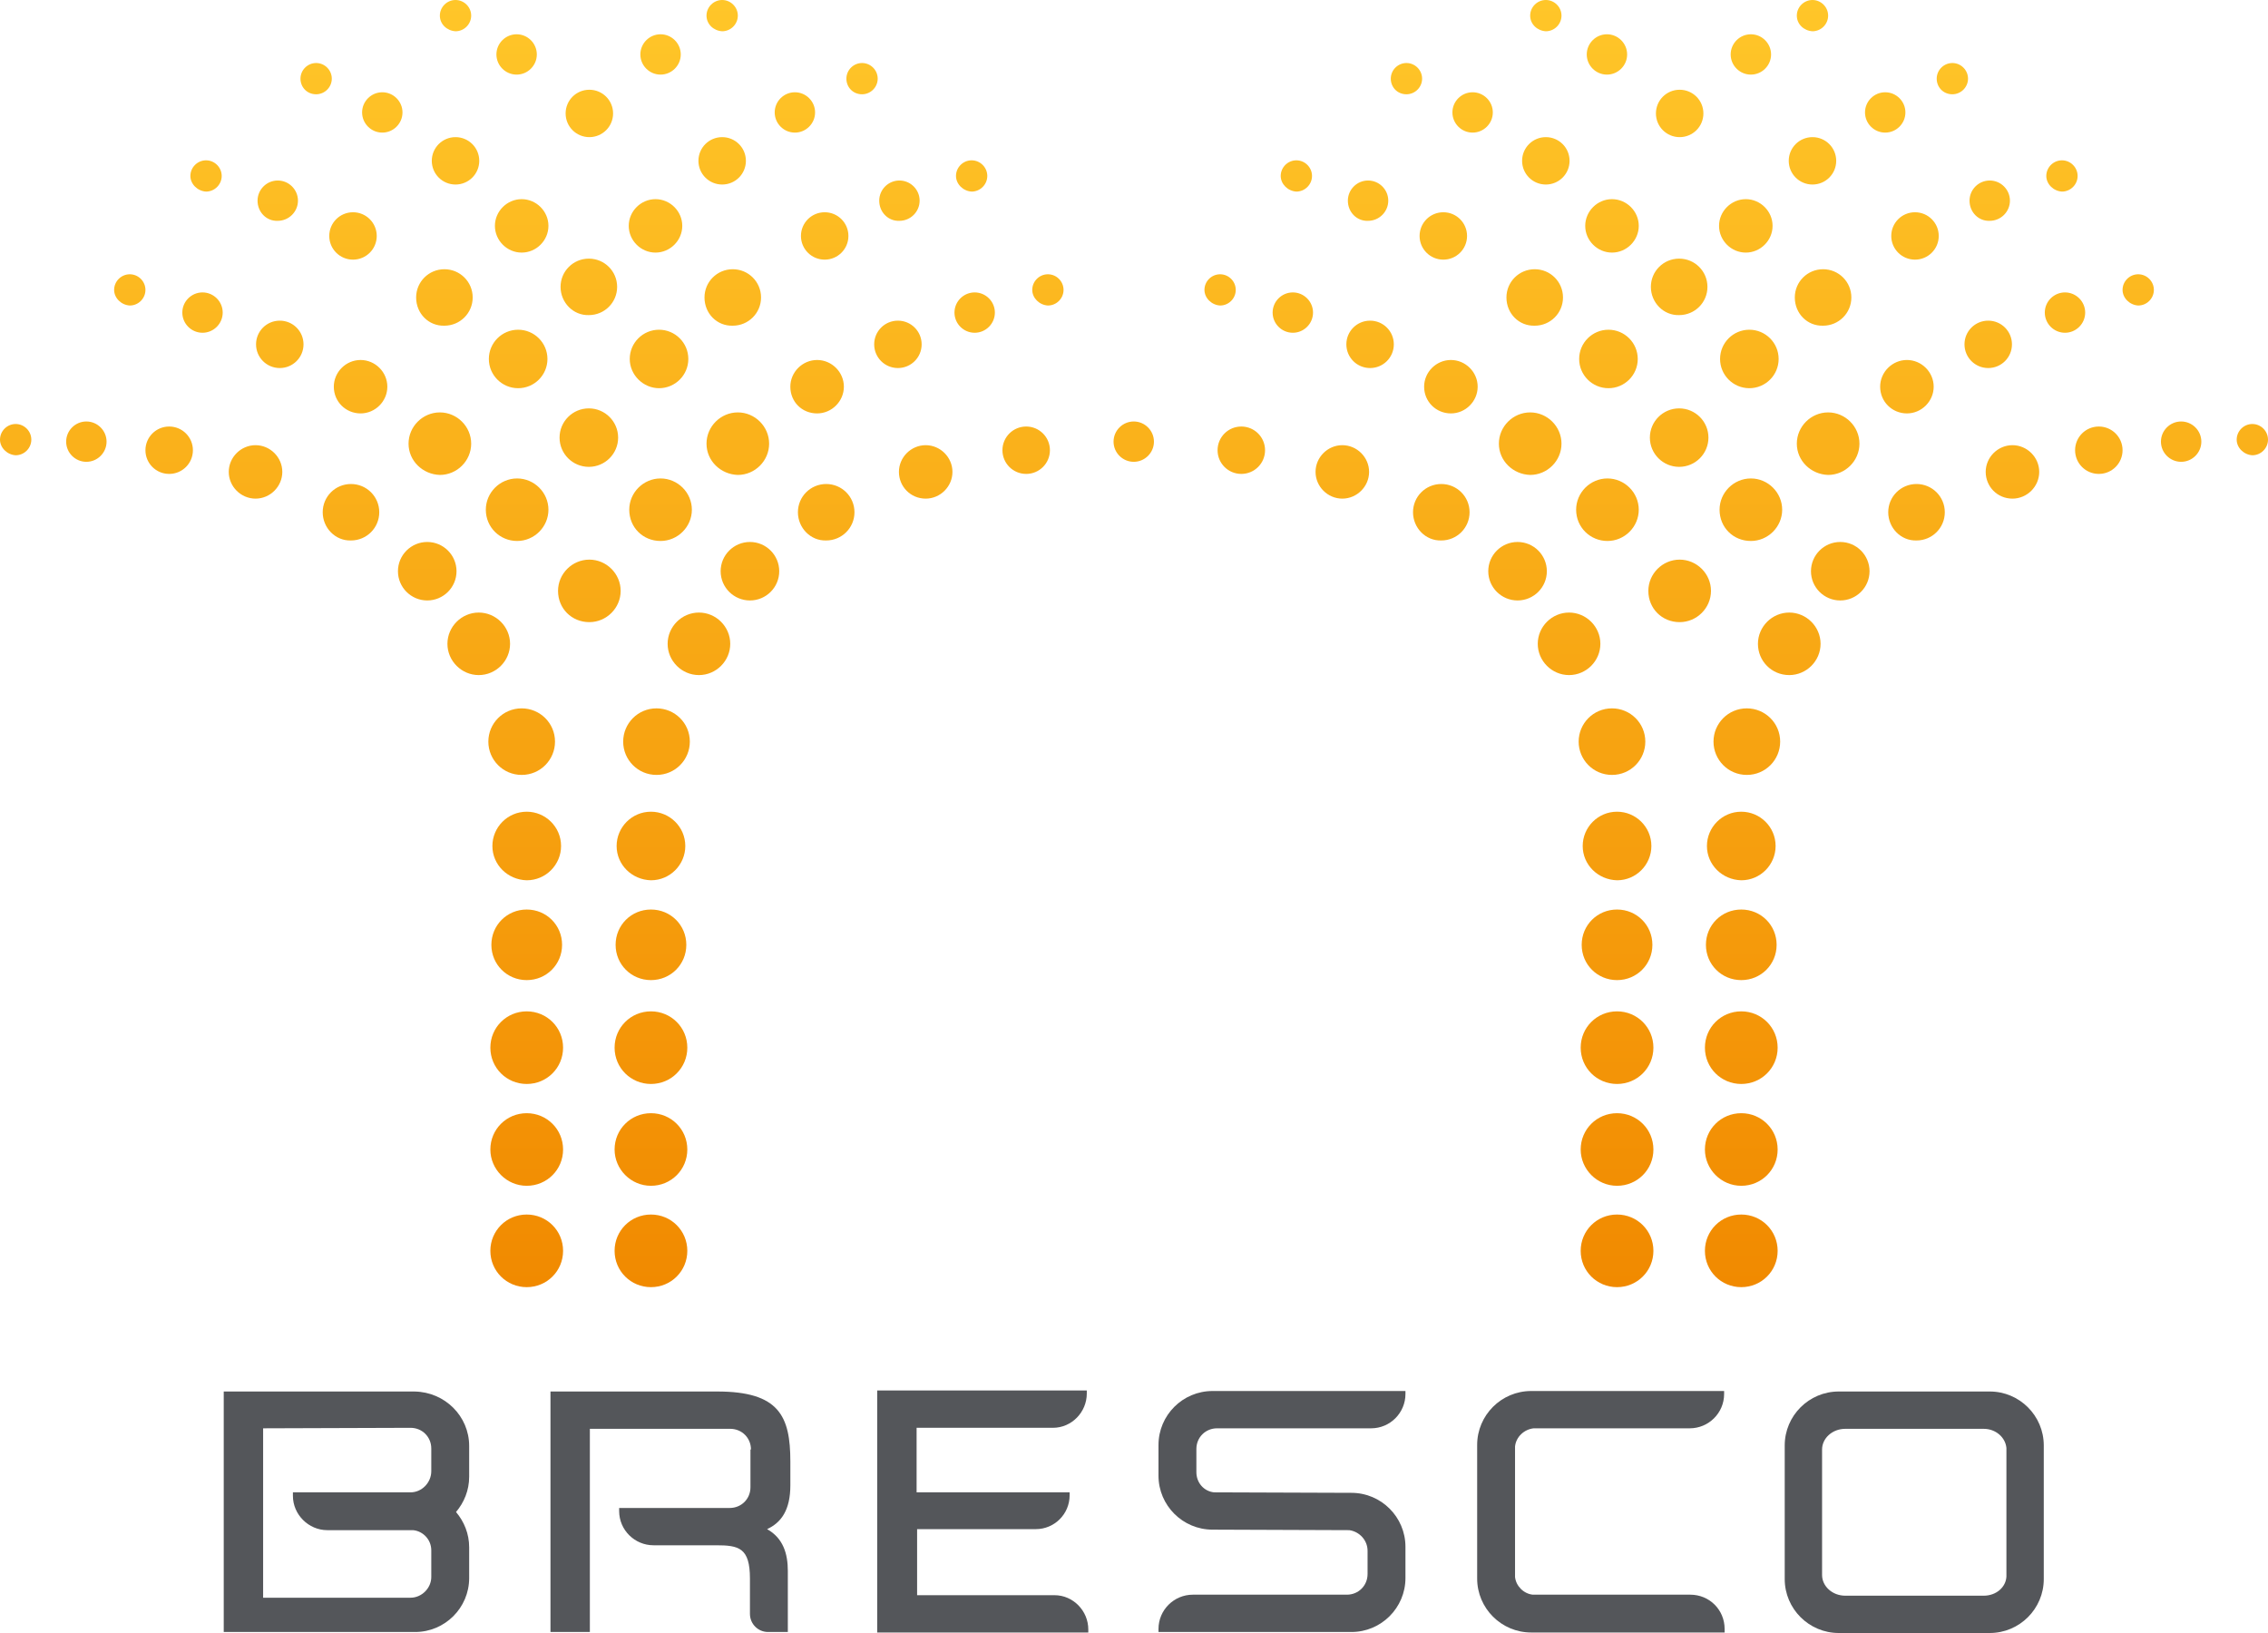 <svg width="125" height="90" viewBox="0 0 125 90" fill="none" xmlns="http://www.w3.org/2000/svg">
<path fill-rule="evenodd" clip-rule="evenodd" d="M50.518 82.248H58.952V82.414C58.952 83.442 58.117 84.276 57.087 84.276H50.546V87.916H58.117C59.147 87.916 59.981 88.777 59.981 89.805V89.972H48.347V76.635H59.898V76.802C59.898 77.83 59.063 78.691 58.033 78.691H50.518V82.248Z" fill="#54565A"/>
<path d="M41.389 79.886C41.389 79.247 40.888 78.747 40.248 78.747H32.51V89.945H30.339V76.69H39.524C42.947 76.69 43.56 78.052 43.56 80.553V81.859C43.56 83.22 43.059 83.915 42.279 84.276C43.17 84.776 43.421 85.638 43.421 86.582V89.945H42.335C41.778 89.945 41.333 89.5 41.333 88.944V86.999C41.333 85.304 40.721 85.165 39.468 85.165H36.017C34.987 85.165 34.124 84.332 34.124 83.276V83.109H40.22C40.86 83.109 41.361 82.609 41.361 81.97V79.886H41.389Z" fill="#54565A"/>
<path d="M95.024 89.972H84.391C82.749 89.972 81.413 88.638 81.413 86.999V79.636C81.413 77.996 82.749 76.663 84.391 76.663H95.024V76.829C95.024 77.885 94.161 78.719 93.131 78.719H84.53C84.002 78.774 83.556 79.191 83.501 79.719V86.916C83.556 87.416 83.974 87.833 84.475 87.888H93.159C94.216 87.888 95.052 88.722 95.052 89.778V89.972H95.024Z" fill="#54565A"/>
<path d="M109.33 78.747H101.704C100.98 78.747 100.423 79.275 100.423 79.886V86.805C100.423 87.416 100.98 87.944 101.704 87.944H109.33C110.026 87.944 110.555 87.472 110.583 86.888V79.802C110.527 79.219 109.998 78.747 109.33 78.747ZM109.664 76.69C111.306 76.69 112.642 78.024 112.642 79.664V87.027C112.642 88.666 111.306 90 109.664 90H101.342C99.7 90 98.364 88.666 98.364 87.027V79.664C98.364 78.024 99.7 76.69 101.342 76.69H109.664Z" fill="#54565A"/>
<path d="M77.461 86.971C77.461 88.611 76.125 89.945 74.483 89.945H63.85V89.778C63.85 88.722 64.713 87.888 65.743 87.888H74.232C74.872 87.888 75.373 87.388 75.373 86.749V85.471C75.373 84.887 74.928 84.415 74.371 84.332L66.828 84.304C65.186 84.304 63.85 82.97 63.85 81.331V79.636C63.85 77.996 65.186 76.663 66.828 76.663H77.461V76.829C77.461 77.857 76.626 78.719 75.568 78.719H67.079C66.439 78.719 65.938 79.219 65.938 79.858V81.136C65.938 81.72 66.355 82.192 66.912 82.248L74.483 82.275C76.125 82.275 77.461 83.609 77.461 85.249V86.971V86.971Z" fill="#54565A"/>
<path fill-rule="evenodd" clip-rule="evenodd" d="M23.77 79.831C23.77 79.192 23.269 78.692 22.629 78.692L14.502 78.719V88.055H22.629C23.241 88.055 23.77 87.528 23.77 86.916V85.444C23.77 84.86 23.325 84.388 22.768 84.332H18.036C17.007 84.332 16.144 83.471 16.144 82.443V82.248H22.629C23.241 82.248 23.77 81.72 23.77 81.081V79.831ZM25.858 79.692V81.387C25.858 82.137 25.579 82.804 25.134 83.332C25.579 83.86 25.858 84.527 25.858 85.277V86.972C25.858 88.611 24.522 89.945 22.879 89.945H12.331V76.691H22.852C24.522 76.719 25.858 78.052 25.858 79.692Z" fill="#54565A"/>
<path fill-rule="evenodd" clip-rule="evenodd" d="M93.966 68.938C93.966 67.826 94.856 66.937 95.97 66.937C97.083 66.937 97.974 67.826 97.974 68.938C97.974 70.049 97.083 70.939 95.97 70.939C94.856 70.939 93.966 70.049 93.966 68.938ZM93.966 63.353C93.966 62.241 94.856 61.352 95.97 61.352C97.083 61.352 97.974 62.241 97.974 63.353C97.974 64.464 97.083 65.353 95.97 65.353C94.856 65.353 93.966 64.437 93.966 63.353ZM99.031 24.452C99.031 23.507 99.811 22.729 100.757 22.729C101.703 22.729 102.483 23.507 102.483 24.452C102.483 25.397 101.703 26.175 100.757 26.175C99.811 26.147 99.031 25.397 99.031 24.452ZM98.92 16.394C98.92 15.533 99.616 14.838 100.479 14.838C101.342 14.838 102.037 15.533 102.037 16.394C102.037 17.255 101.342 17.95 100.479 17.95C99.616 17.978 98.92 17.283 98.92 16.394ZM94.773 28.092C94.773 27.147 95.552 26.369 96.499 26.369C97.445 26.369 98.224 27.147 98.224 28.092C98.224 29.037 97.445 29.815 96.499 29.815C95.524 29.815 94.773 29.064 94.773 28.092ZM94.801 19.784C94.801 18.895 95.524 18.172 96.415 18.172C97.306 18.172 98.029 18.895 98.029 19.784C98.029 20.673 97.306 21.395 96.415 21.395C95.524 21.395 94.801 20.673 94.801 19.784ZM99.031 0.861C99.031 0.389 99.421 0 99.894 0C100.367 0 100.757 0.389 100.757 0.861C100.757 1.334 100.367 1.723 99.894 1.723C99.421 1.695 99.031 1.334 99.031 0.861ZM95.385 3.001C95.385 2.39 95.886 1.889 96.499 1.889C97.111 1.889 97.612 2.39 97.612 3.001C97.612 3.612 97.111 4.112 96.499 4.112C95.886 4.112 95.385 3.612 95.385 3.001ZM106.741 4.335C106.741 3.862 107.131 3.473 107.604 3.473C108.077 3.473 108.467 3.862 108.467 4.335C108.467 4.807 108.077 5.196 107.604 5.196C107.103 5.196 106.741 4.807 106.741 4.335ZM102.789 6.196C102.789 5.585 103.29 5.085 103.902 5.085C104.515 5.085 105.016 5.585 105.016 6.196C105.016 6.808 104.515 7.308 103.902 7.308C103.29 7.308 102.789 6.808 102.789 6.196ZM98.586 8.864C98.586 8.141 99.171 7.558 99.894 7.558C100.618 7.558 101.202 8.141 101.202 8.864C101.202 9.586 100.618 10.17 99.894 10.17C99.171 10.17 98.586 9.586 98.586 8.864ZM94.745 12.448C94.745 11.643 95.413 10.976 96.22 10.976C97.027 10.976 97.695 11.643 97.695 12.448C97.695 13.254 97.027 13.921 96.22 13.921C95.413 13.921 94.745 13.254 94.745 12.448ZM112.781 9.697C112.781 9.225 113.171 8.836 113.644 8.836C114.117 8.836 114.507 9.225 114.507 9.697C114.507 10.17 114.117 10.559 113.644 10.559C113.171 10.531 112.781 10.142 112.781 9.697ZM108.55 11.059C108.55 10.448 109.051 9.948 109.664 9.948C110.276 9.948 110.777 10.448 110.777 11.059C110.777 11.67 110.276 12.17 109.664 12.17C109.051 12.198 108.55 11.698 108.55 11.059ZM104.236 13.004C104.236 12.282 104.821 11.698 105.544 11.698C106.268 11.698 106.853 12.282 106.853 13.004C106.853 13.726 106.268 14.31 105.544 14.31C104.821 14.31 104.236 13.726 104.236 13.004ZM116.984 15.977C116.984 15.505 117.374 15.116 117.847 15.116C118.32 15.116 118.71 15.505 118.71 15.977C118.71 16.45 118.32 16.838 117.847 16.838C117.374 16.811 116.984 16.422 116.984 15.977ZM112.698 17.227C112.698 16.616 113.199 16.116 113.811 16.116C114.423 16.116 114.924 16.616 114.924 17.227C114.924 17.839 114.423 18.339 113.811 18.339C113.199 18.339 112.698 17.839 112.698 17.227ZM108.272 18.978C108.272 18.256 108.857 17.672 109.58 17.672C110.304 17.672 110.888 18.256 110.888 18.978C110.888 19.701 110.304 20.284 109.58 20.284C108.857 20.284 108.272 19.701 108.272 18.978ZM103.624 21.312C103.624 20.506 104.292 19.84 105.099 19.84C105.906 19.84 106.574 20.506 106.574 21.312C106.574 22.118 105.906 22.785 105.099 22.785C104.292 22.785 103.624 22.146 103.624 21.312ZM123.274 24.23C123.274 23.757 123.664 23.368 124.137 23.368C124.61 23.368 125 23.757 125 24.23C125 24.702 124.61 25.091 124.137 25.091C123.664 25.063 123.274 24.674 123.274 24.23ZM119.099 24.341C119.099 23.73 119.6 23.229 120.213 23.229C120.825 23.229 121.326 23.73 121.326 24.341C121.326 24.952 120.825 25.452 120.213 25.452C119.6 25.452 119.099 24.952 119.099 24.341ZM114.368 24.813C114.368 24.091 114.952 23.507 115.676 23.507C116.399 23.507 116.984 24.091 116.984 24.813C116.984 25.536 116.399 26.119 115.676 26.119C114.952 26.119 114.368 25.536 114.368 24.813ZM109.441 26.008C109.441 25.202 110.109 24.535 110.916 24.535C111.723 24.535 112.391 25.202 112.391 26.008C112.391 26.814 111.723 27.481 110.916 27.481C110.081 27.481 109.441 26.814 109.441 26.008ZM104.069 28.231C104.069 27.37 104.765 26.675 105.628 26.675C106.491 26.675 107.187 27.37 107.187 28.231C107.187 29.092 106.491 29.787 105.628 29.787C104.765 29.815 104.069 29.092 104.069 28.231ZM99.811 31.482C99.811 30.593 100.534 29.87 101.425 29.87C102.316 29.87 103.039 30.593 103.039 31.482C103.039 32.371 102.316 33.093 101.425 33.093C100.534 33.093 99.811 32.371 99.811 31.482ZM96.888 35.483C96.888 34.538 97.668 33.76 98.614 33.76C99.56 33.76 100.34 34.538 100.34 35.483C100.34 36.428 99.56 37.206 98.614 37.206C97.64 37.206 96.888 36.428 96.888 35.483ZM94.439 40.874C94.439 39.873 95.246 39.04 96.276 39.04C97.278 39.04 98.113 39.846 98.113 40.874C98.113 41.874 97.306 42.708 96.276 42.708C95.246 42.708 94.439 41.874 94.439 40.874ZM94.077 46.626C94.077 45.597 94.912 44.736 95.97 44.736C96.999 44.736 97.862 45.57 97.862 46.626C97.862 47.654 97.027 48.515 95.97 48.515C94.912 48.487 94.077 47.654 94.077 46.626ZM94.021 52.072C94.021 50.988 94.884 50.127 95.97 50.127C97.055 50.127 97.918 50.988 97.918 52.072C97.918 53.155 97.055 54.017 95.97 54.017C94.884 54.017 94.021 53.155 94.021 52.072ZM93.966 57.74C93.966 56.629 94.856 55.739 95.97 55.739C97.083 55.739 97.974 56.629 97.974 57.74C97.974 58.852 97.083 59.741 95.97 59.741C94.856 59.741 93.966 58.852 93.966 57.74ZM87.119 68.938C87.119 67.826 88.009 66.937 89.123 66.937C90.236 66.937 91.127 67.826 91.127 68.938C91.127 70.049 90.236 70.939 89.123 70.939C88.009 70.939 87.119 70.049 87.119 68.938ZM87.119 63.353C87.119 62.241 88.009 61.352 89.123 61.352C90.236 61.352 91.127 62.241 91.127 63.353C91.127 64.464 90.236 65.353 89.123 65.353C88.009 65.353 87.119 64.437 87.119 63.353ZM82.61 24.452C82.61 23.507 83.389 22.729 84.335 22.729C85.282 22.729 86.061 23.507 86.061 24.452C86.061 25.397 85.282 26.175 84.335 26.175C83.389 26.147 82.61 25.397 82.61 24.452ZM91.266 6.252C91.266 5.529 91.85 4.946 92.574 4.946C93.298 4.946 93.882 5.529 93.882 6.252C93.882 6.974 93.298 7.558 92.574 7.558C91.85 7.558 91.266 6.974 91.266 6.252ZM83.027 16.394C83.027 15.533 83.723 14.838 84.586 14.838C85.449 14.838 86.144 15.533 86.144 16.394C86.144 17.255 85.449 17.95 84.586 17.95C83.723 17.978 83.027 17.283 83.027 16.394ZM86.868 28.092C86.868 27.147 87.647 26.369 88.594 26.369C89.54 26.369 90.32 27.147 90.32 28.092C90.32 29.037 89.54 29.815 88.594 29.815C87.647 29.815 86.868 29.064 86.868 28.092ZM87.035 19.784C87.035 18.895 87.759 18.172 88.65 18.172C89.54 18.172 90.264 18.895 90.264 19.784C90.264 20.673 89.54 21.395 88.65 21.395C87.759 21.395 87.035 20.673 87.035 19.784ZM90.932 24.119C90.932 23.229 91.656 22.507 92.546 22.507C93.437 22.507 94.16 23.229 94.16 24.119C94.16 25.008 93.437 25.73 92.546 25.73C91.656 25.73 90.932 25.008 90.932 24.119ZM84.335 0.861C84.335 0.389 84.725 0 85.198 0C85.671 0 86.061 0.389 86.061 0.861C86.061 1.334 85.671 1.723 85.198 1.723C84.725 1.695 84.335 1.334 84.335 0.861ZM87.453 3.001C87.453 2.39 87.954 1.889 88.566 1.889C89.178 1.889 89.679 2.39 89.679 3.001C89.679 3.612 89.178 4.112 88.566 4.112C87.954 4.112 87.453 3.612 87.453 3.001ZM76.653 4.335C76.653 3.862 77.043 3.473 77.516 3.473C77.989 3.473 78.379 3.862 78.379 4.335C78.379 4.807 77.989 5.196 77.516 5.196C77.015 5.196 76.653 4.807 76.653 4.335ZM80.049 6.196C80.049 5.585 80.55 5.085 81.162 5.085C81.775 5.085 82.276 5.585 82.276 6.196C82.276 6.808 81.775 7.308 81.162 7.308C80.55 7.308 80.049 6.808 80.049 6.196ZM83.89 8.864C83.89 8.141 84.475 7.558 85.198 7.558C85.922 7.558 86.506 8.141 86.506 8.864C86.506 9.586 85.922 10.17 85.198 10.17C84.475 10.17 83.89 9.586 83.89 8.864ZM87.369 12.448C87.369 11.643 88.037 10.976 88.844 10.976C89.651 10.976 90.32 11.643 90.32 12.448C90.32 13.254 89.651 13.921 88.844 13.921C88.037 13.921 87.369 13.254 87.369 12.448ZM90.987 15.81C90.987 14.949 91.683 14.254 92.546 14.254C93.409 14.254 94.105 14.949 94.105 15.81C94.105 16.672 93.409 17.366 92.546 17.366C91.683 17.394 90.987 16.672 90.987 15.81ZM70.586 9.697C70.586 9.225 70.975 8.836 71.448 8.836C71.922 8.836 72.311 9.225 72.311 9.697C72.311 10.17 71.922 10.559 71.448 10.559C70.975 10.531 70.586 10.142 70.586 9.697ZM74.287 11.059C74.287 10.448 74.788 9.948 75.401 9.948C76.013 9.948 76.514 10.448 76.514 11.059C76.514 11.67 76.013 12.17 75.401 12.17C74.788 12.198 74.287 11.698 74.287 11.059ZM78.24 13.004C78.24 12.282 78.824 11.698 79.548 11.698C80.272 11.698 80.856 12.282 80.856 13.004C80.856 13.726 80.272 14.31 79.548 14.31C78.824 14.31 78.24 13.726 78.24 13.004ZM66.383 15.977C66.383 15.505 66.772 15.116 67.246 15.116C67.719 15.116 68.108 15.505 68.108 15.977C68.108 16.45 67.719 16.838 67.246 16.838C66.772 16.811 66.383 16.422 66.383 15.977ZM70.14 17.227C70.14 16.616 70.641 16.116 71.254 16.116C71.866 16.116 72.367 16.616 72.367 17.227C72.367 17.839 71.866 18.339 71.254 18.339C70.641 18.339 70.14 17.839 70.14 17.227ZM74.204 18.978C74.204 18.256 74.788 17.672 75.512 17.672C76.236 17.672 76.82 18.256 76.82 18.978C76.82 19.701 76.236 20.284 75.512 20.284C74.788 20.284 74.204 19.701 74.204 18.978ZM78.49 21.312C78.49 20.506 79.158 19.84 79.966 19.84C80.773 19.84 81.441 20.506 81.441 21.312C81.441 22.118 80.773 22.785 79.966 22.785C79.158 22.785 78.49 22.146 78.49 21.312ZM90.848 32.566C90.848 31.621 91.628 30.843 92.574 30.843C93.52 30.843 94.3 31.621 94.3 32.566C94.3 33.51 93.52 34.288 92.574 34.288C91.6 34.288 90.848 33.538 90.848 32.566ZM61.373 24.341C61.373 23.73 61.874 23.229 62.486 23.229C63.098 23.229 63.599 23.73 63.599 24.341C63.599 24.952 63.098 25.452 62.486 25.452C61.874 25.452 61.373 24.952 61.373 24.341ZM67.106 24.813C67.106 24.091 67.691 23.507 68.415 23.507C69.138 23.507 69.723 24.091 69.723 24.813C69.723 25.536 69.138 26.119 68.415 26.119C67.691 26.119 67.106 25.536 67.106 24.813ZM72.506 26.008C72.506 25.202 73.174 24.535 73.981 24.535C74.788 24.535 75.457 25.202 75.457 26.008C75.457 26.814 74.788 27.481 73.981 27.481C73.174 27.481 72.506 26.814 72.506 26.008ZM77.878 28.231C77.878 27.37 78.574 26.675 79.437 26.675C80.299 26.675 80.995 27.37 80.995 28.231C80.995 29.092 80.299 29.787 79.437 29.787C78.574 29.815 77.878 29.092 77.878 28.231ZM82.025 31.482C82.025 30.593 82.749 29.87 83.639 29.87C84.53 29.87 85.254 30.593 85.254 31.482C85.254 32.371 84.53 33.093 83.639 33.093C82.749 33.093 82.025 32.371 82.025 31.482ZM84.753 35.483C84.753 34.538 85.532 33.76 86.478 33.76C87.425 33.76 88.204 34.538 88.204 35.483C88.204 36.428 87.425 37.206 86.478 37.206C85.532 37.206 84.753 36.428 84.753 35.483ZM87.007 40.874C87.007 39.873 87.814 39.04 88.844 39.04C89.846 39.04 90.681 39.846 90.681 40.874C90.681 41.874 89.874 42.708 88.844 42.708C87.814 42.708 87.007 41.874 87.007 40.874ZM87.23 46.626C87.23 45.597 88.065 44.736 89.123 44.736C90.153 44.736 91.015 45.57 91.015 46.626C91.015 47.654 90.18 48.515 89.123 48.515C88.065 48.487 87.23 47.654 87.23 46.626ZM87.174 52.072C87.174 50.988 88.037 50.127 89.123 50.127C90.208 50.127 91.071 50.988 91.071 52.072C91.071 53.155 90.208 54.017 89.123 54.017C88.037 54.017 87.174 53.155 87.174 52.072ZM87.119 57.74C87.119 56.629 88.009 55.739 89.123 55.739C90.236 55.739 91.127 56.629 91.127 57.74C91.127 58.852 90.236 59.741 89.123 59.741C88.009 59.741 87.119 58.852 87.119 57.74ZM33.873 68.938C33.873 67.826 34.764 66.937 35.877 66.937C36.991 66.937 37.881 67.826 37.881 68.938C37.881 70.049 36.991 70.939 35.877 70.939C34.764 70.939 33.873 70.049 33.873 68.938ZM33.873 63.353C33.873 62.241 34.764 61.352 35.877 61.352C36.991 61.352 37.881 62.241 37.881 63.353C37.881 64.464 36.991 65.353 35.877 65.353C34.764 65.353 33.873 64.437 33.873 63.353ZM38.939 24.452C38.939 23.507 39.718 22.729 40.665 22.729C41.611 22.729 42.39 23.507 42.39 24.452C42.39 25.397 41.611 26.175 40.665 26.175C39.718 26.147 38.939 25.397 38.939 24.452ZM38.828 16.394C38.828 15.533 39.523 14.838 40.386 14.838C41.249 14.838 41.945 15.533 41.945 16.394C41.945 17.255 41.249 17.95 40.386 17.95C39.523 17.978 38.828 17.283 38.828 16.394ZM34.681 28.092C34.681 27.147 35.46 26.369 36.406 26.369C37.352 26.369 38.132 27.147 38.132 28.092C38.132 29.037 37.352 29.815 36.406 29.815C35.432 29.815 34.681 29.064 34.681 28.092ZM34.708 19.784C34.708 18.895 35.432 18.172 36.323 18.172C37.213 18.172 37.937 18.895 37.937 19.784C37.937 20.673 37.213 21.395 36.323 21.395C35.46 21.395 34.708 20.673 34.708 19.784ZM38.939 0.861C38.939 0.389 39.329 0 39.802 0C40.275 0 40.665 0.389 40.665 0.861C40.665 1.334 40.275 1.723 39.802 1.723C39.329 1.695 38.939 1.334 38.939 0.861ZM35.293 3.001C35.293 2.39 35.794 1.889 36.406 1.889C37.019 1.889 37.52 2.39 37.52 3.001C37.52 3.612 37.019 4.112 36.406 4.112C35.794 4.112 35.293 3.612 35.293 3.001ZM46.649 4.335C46.649 3.862 47.038 3.473 47.512 3.473C47.985 3.473 48.374 3.862 48.374 4.335C48.374 4.807 47.985 5.196 47.512 5.196C47.011 5.196 46.649 4.807 46.649 4.335ZM42.697 6.196C42.697 5.585 43.197 5.085 43.81 5.085C44.422 5.085 44.923 5.585 44.923 6.196C44.923 6.808 44.422 7.308 43.81 7.308C43.197 7.308 42.697 6.808 42.697 6.196ZM38.494 8.864C38.494 8.141 39.078 7.558 39.802 7.558C40.526 7.558 41.11 8.141 41.11 8.864C41.11 9.586 40.526 10.17 39.802 10.17C39.078 10.17 38.494 9.586 38.494 8.864ZM34.653 12.448C34.653 11.643 35.321 10.976 36.128 10.976C36.935 10.976 37.603 11.643 37.603 12.448C37.603 13.254 36.935 13.921 36.128 13.921C35.321 13.921 34.653 13.254 34.653 12.448ZM52.689 9.697C52.689 9.225 53.078 8.836 53.551 8.836C54.025 8.836 54.414 9.225 54.414 9.697C54.414 10.17 54.025 10.559 53.551 10.559C53.078 10.531 52.689 10.142 52.689 9.697ZM48.458 11.059C48.458 10.448 48.959 9.948 49.571 9.948C50.184 9.948 50.685 10.448 50.685 11.059C50.685 11.67 50.184 12.17 49.571 12.17C48.959 12.198 48.458 11.698 48.458 11.059ZM44.144 13.004C44.144 12.282 44.728 11.698 45.452 11.698C46.176 11.698 46.76 12.282 46.76 13.004C46.76 13.726 46.176 14.31 45.452 14.31C44.728 14.31 44.144 13.726 44.144 13.004ZM56.892 15.977C56.892 15.505 57.281 15.116 57.754 15.116C58.228 15.116 58.617 15.505 58.617 15.977C58.617 16.45 58.228 16.838 57.754 16.838C57.281 16.811 56.892 16.422 56.892 15.977ZM52.605 17.227C52.605 16.616 53.106 16.116 53.718 16.116C54.331 16.116 54.832 16.616 54.832 17.227C54.832 17.839 54.331 18.339 53.718 18.339C53.106 18.339 52.605 17.839 52.605 17.227ZM48.18 18.978C48.18 18.256 48.764 17.672 49.488 17.672C50.212 17.672 50.796 18.256 50.796 18.978C50.796 19.701 50.212 20.284 49.488 20.284C48.764 20.284 48.18 19.701 48.18 18.978ZM43.559 21.312C43.559 20.506 44.227 19.84 45.035 19.84C45.842 19.84 46.51 20.506 46.51 21.312C46.51 22.118 45.842 22.785 45.035 22.785C44.2 22.785 43.559 22.146 43.559 21.312ZM55.249 24.813C55.249 24.091 55.834 23.507 56.558 23.507C57.281 23.507 57.866 24.091 57.866 24.813C57.866 25.536 57.281 26.119 56.558 26.119C55.834 26.119 55.249 25.536 55.249 24.813ZM49.544 26.008C49.544 25.202 50.212 24.535 51.019 24.535C51.826 24.535 52.494 25.202 52.494 26.008C52.494 26.814 51.826 27.481 51.019 27.481C50.184 27.481 49.544 26.814 49.544 26.008ZM43.977 28.231C43.977 27.37 44.673 26.675 45.535 26.675C46.398 26.675 47.094 27.37 47.094 28.231C47.094 29.092 46.398 29.787 45.535 29.787C44.673 29.815 43.977 29.092 43.977 28.231ZM39.718 31.482C39.718 30.593 40.442 29.87 41.333 29.87C42.223 29.87 42.947 30.593 42.947 31.482C42.947 32.371 42.223 33.093 41.333 33.093C40.442 33.093 39.718 32.371 39.718 31.482ZM36.796 35.483C36.796 34.538 37.575 33.76 38.522 33.76C39.468 33.76 40.247 34.538 40.247 35.483C40.247 36.428 39.468 37.206 38.522 37.206C37.575 37.206 36.796 36.428 36.796 35.483ZM34.346 40.874C34.346 39.873 35.154 39.04 36.184 39.04C37.185 39.04 38.02 39.846 38.02 40.874C38.02 41.874 37.213 42.708 36.184 42.708C35.154 42.708 34.346 41.874 34.346 40.874ZM33.985 46.626C33.985 45.597 34.82 44.736 35.877 44.736C36.907 44.736 37.77 45.57 37.77 46.626C37.77 47.654 36.935 48.515 35.877 48.515C34.82 48.487 33.985 47.654 33.985 46.626ZM33.929 52.072C33.929 50.988 34.792 50.127 35.877 50.127C36.963 50.127 37.826 50.988 37.826 52.072C37.826 53.155 36.963 54.017 35.877 54.017C34.792 54.017 33.929 53.155 33.929 52.072ZM33.873 57.74C33.873 56.629 34.764 55.739 35.877 55.739C36.991 55.739 37.881 56.629 37.881 57.74C37.881 58.852 36.991 59.741 35.877 59.741C34.764 59.741 33.873 58.852 33.873 57.74ZM27.026 68.938C27.026 67.826 27.917 66.937 29.03 66.937C30.144 66.937 31.034 67.826 31.034 68.938C31.034 70.049 30.144 70.939 29.03 70.939C27.917 70.939 27.026 70.049 27.026 68.938ZM27.026 63.353C27.026 62.241 27.917 61.352 29.03 61.352C30.144 61.352 31.034 62.241 31.034 63.353C31.034 64.464 30.144 65.353 29.03 65.353C27.917 65.353 27.026 64.437 27.026 63.353ZM22.517 24.452C22.517 23.507 23.297 22.729 24.243 22.729C25.189 22.729 25.969 23.507 25.969 24.452C25.969 25.397 25.189 26.175 24.243 26.175C23.297 26.147 22.517 25.397 22.517 24.452ZM31.174 6.252C31.174 5.529 31.758 4.946 32.482 4.946C33.205 4.946 33.79 5.529 33.79 6.252C33.79 6.974 33.205 7.558 32.482 7.558C31.758 7.558 31.174 6.974 31.174 6.252ZM22.935 16.394C22.935 15.533 23.631 14.838 24.493 14.838C25.356 14.838 26.052 15.533 26.052 16.394C26.052 17.255 25.356 17.95 24.493 17.95C23.631 17.978 22.935 17.283 22.935 16.394ZM26.776 28.092C26.776 27.147 27.555 26.369 28.501 26.369C29.448 26.369 30.227 27.147 30.227 28.092C30.227 29.037 29.448 29.815 28.501 29.815C27.555 29.815 26.776 29.064 26.776 28.092ZM26.943 19.784C26.943 18.895 27.666 18.172 28.557 18.172C29.448 18.172 30.172 18.895 30.172 19.784C30.172 20.673 29.448 21.395 28.557 21.395C27.666 21.395 26.943 20.673 26.943 19.784ZM30.84 24.119C30.84 23.229 31.563 22.507 32.454 22.507C33.344 22.507 34.068 23.229 34.068 24.119C34.068 25.008 33.344 25.73 32.454 25.73C31.563 25.73 30.84 25.008 30.84 24.119ZM24.243 0.861C24.243 0.389 24.633 0 25.106 0C25.579 0 25.969 0.389 25.969 0.861C25.969 1.334 25.579 1.723 25.106 1.723C24.633 1.695 24.243 1.334 24.243 0.861ZM27.36 3.001C27.36 2.39 27.861 1.889 28.474 1.889C29.086 1.889 29.587 2.39 29.587 3.001C29.587 3.612 29.086 4.112 28.474 4.112C27.861 4.112 27.36 3.612 27.36 3.001ZM16.561 4.335C16.561 3.862 16.951 3.473 17.424 3.473C17.897 3.473 18.287 3.862 18.287 4.335C18.287 4.807 17.897 5.196 17.424 5.196C16.923 5.196 16.561 4.807 16.561 4.335ZM19.957 6.196C19.957 5.585 20.458 5.085 21.07 5.085C21.682 5.085 22.183 5.585 22.183 6.196C22.183 6.808 21.682 7.308 21.07 7.308C20.458 7.308 19.957 6.808 19.957 6.196ZM23.798 8.864C23.798 8.141 24.382 7.558 25.106 7.558C25.829 7.558 26.414 8.141 26.414 8.864C26.414 9.586 25.829 10.17 25.106 10.17C24.382 10.17 23.798 9.586 23.798 8.864ZM27.277 12.448C27.277 11.643 27.945 10.976 28.752 10.976C29.559 10.976 30.227 11.643 30.227 12.448C30.227 13.254 29.559 13.921 28.752 13.921C27.945 13.921 27.277 13.254 27.277 12.448ZM30.895 15.81C30.895 14.949 31.591 14.254 32.454 14.254C33.317 14.254 34.013 14.949 34.013 15.81C34.013 16.672 33.317 17.366 32.454 17.366C31.591 17.394 30.895 16.672 30.895 15.81ZM10.493 9.697C10.493 9.225 10.883 8.836 11.356 8.836C11.829 8.836 12.219 9.225 12.219 9.697C12.219 10.17 11.829 10.559 11.356 10.559C10.883 10.531 10.493 10.142 10.493 9.697ZM14.195 11.059C14.195 10.448 14.696 9.948 15.308 9.948C15.921 9.948 16.422 10.448 16.422 11.059C16.422 11.67 15.921 12.17 15.308 12.17C14.696 12.198 14.195 11.698 14.195 11.059ZM18.147 13.004C18.147 12.282 18.732 11.698 19.456 11.698C20.179 11.698 20.764 12.282 20.764 13.004C20.764 13.726 20.179 14.31 19.456 14.31C18.732 14.31 18.147 13.726 18.147 13.004ZM6.29 15.977C6.29 15.505 6.68 15.116 7.153 15.116C7.626 15.116 8.016 15.505 8.016 15.977C8.016 16.45 7.626 16.838 7.153 16.838C6.68 16.811 6.29 16.422 6.29 15.977ZM10.048 17.227C10.048 16.616 10.549 16.116 11.161 16.116C11.774 16.116 12.274 16.616 12.274 17.227C12.274 17.839 11.774 18.339 11.161 18.339C10.549 18.339 10.048 17.839 10.048 17.227ZM14.112 18.978C14.112 18.256 14.696 17.672 15.42 17.672C16.143 17.672 16.728 18.256 16.728 18.978C16.728 19.701 16.143 20.284 15.42 20.284C14.696 20.284 14.112 19.701 14.112 18.978ZM18.398 21.312C18.398 20.506 19.066 19.84 19.873 19.84C20.68 19.84 21.348 20.506 21.348 21.312C21.348 22.118 20.68 22.785 19.873 22.785C19.066 22.785 18.398 22.146 18.398 21.312ZM30.756 32.566C30.756 31.621 31.535 30.843 32.482 30.843C33.428 30.843 34.207 31.621 34.207 32.566C34.207 33.51 33.428 34.288 32.482 34.288C31.508 34.288 30.756 33.538 30.756 32.566ZM0 24.23C0 23.757 0.39 23.368 0.863 23.368C1.336 23.368 1.726 23.757 1.726 24.23C1.726 24.702 1.336 25.091 0.863 25.091C0.39 25.063 0 24.674 0 24.23ZM3.646 24.341C3.646 23.73 4.147 23.229 4.76 23.229C5.372 23.229 5.873 23.73 5.873 24.341C5.873 24.952 5.372 25.452 4.76 25.452C4.147 25.452 3.646 24.952 3.646 24.341ZM8.016 24.813C8.016 24.091 8.601 23.507 9.324 23.507C10.048 23.507 10.632 24.091 10.632 24.813C10.632 25.536 10.048 26.119 9.324 26.119C8.601 26.119 8.016 25.536 8.016 24.813ZM12.608 26.008C12.608 25.202 13.277 24.535 14.084 24.535C14.891 24.535 15.559 25.202 15.559 26.008C15.559 26.814 14.891 27.481 14.084 27.481C13.277 27.481 12.608 26.814 12.608 26.008ZM17.786 28.231C17.786 27.37 18.481 26.675 19.344 26.675C20.207 26.675 20.903 27.37 20.903 28.231C20.903 29.092 20.207 29.787 19.344 29.787C18.481 29.815 17.786 29.092 17.786 28.231ZM21.933 31.482C21.933 30.593 22.656 29.87 23.547 29.87C24.438 29.87 25.161 30.593 25.161 31.482C25.161 32.371 24.438 33.093 23.547 33.093C22.656 33.093 21.933 32.371 21.933 31.482ZM24.66 35.483C24.66 34.538 25.44 33.76 26.386 33.76C27.332 33.76 28.112 34.538 28.112 35.483C28.112 36.428 27.332 37.206 26.386 37.206C25.44 37.206 24.66 36.428 24.66 35.483ZM26.915 40.874C26.915 39.873 27.722 39.04 28.752 39.04C29.754 39.04 30.589 39.846 30.589 40.874C30.589 41.874 29.782 42.708 28.752 42.708C27.722 42.708 26.915 41.874 26.915 40.874ZM27.138 46.626C27.138 45.597 27.973 44.736 29.03 44.736C30.06 44.736 30.923 45.57 30.923 46.626C30.923 47.654 30.088 48.515 29.03 48.515C27.973 48.487 27.138 47.654 27.138 46.626ZM27.082 52.072C27.082 50.988 27.945 50.127 29.03 50.127C30.116 50.127 30.979 50.988 30.979 52.072C30.979 53.155 30.116 54.017 29.03 54.017C27.945 54.017 27.082 53.155 27.082 52.072ZM27.026 57.74C27.026 56.629 27.917 55.739 29.03 55.739C30.144 55.739 31.034 56.629 31.034 57.74C31.034 58.852 30.144 59.741 29.03 59.741C27.917 59.741 27.026 58.852 27.026 57.74Z" fill="url(#paint0_linear)"/>
<defs>
<linearGradient id="paint0_linear" x1="62.494" y1="0" x2="62.494" y2="70.951" gradientUnits="userSpaceOnUse">
<stop stop-color="#FFC629"/>
<stop offset="1" stop-color="#F18A00"/>
</linearGradient>
</defs>
</svg>
